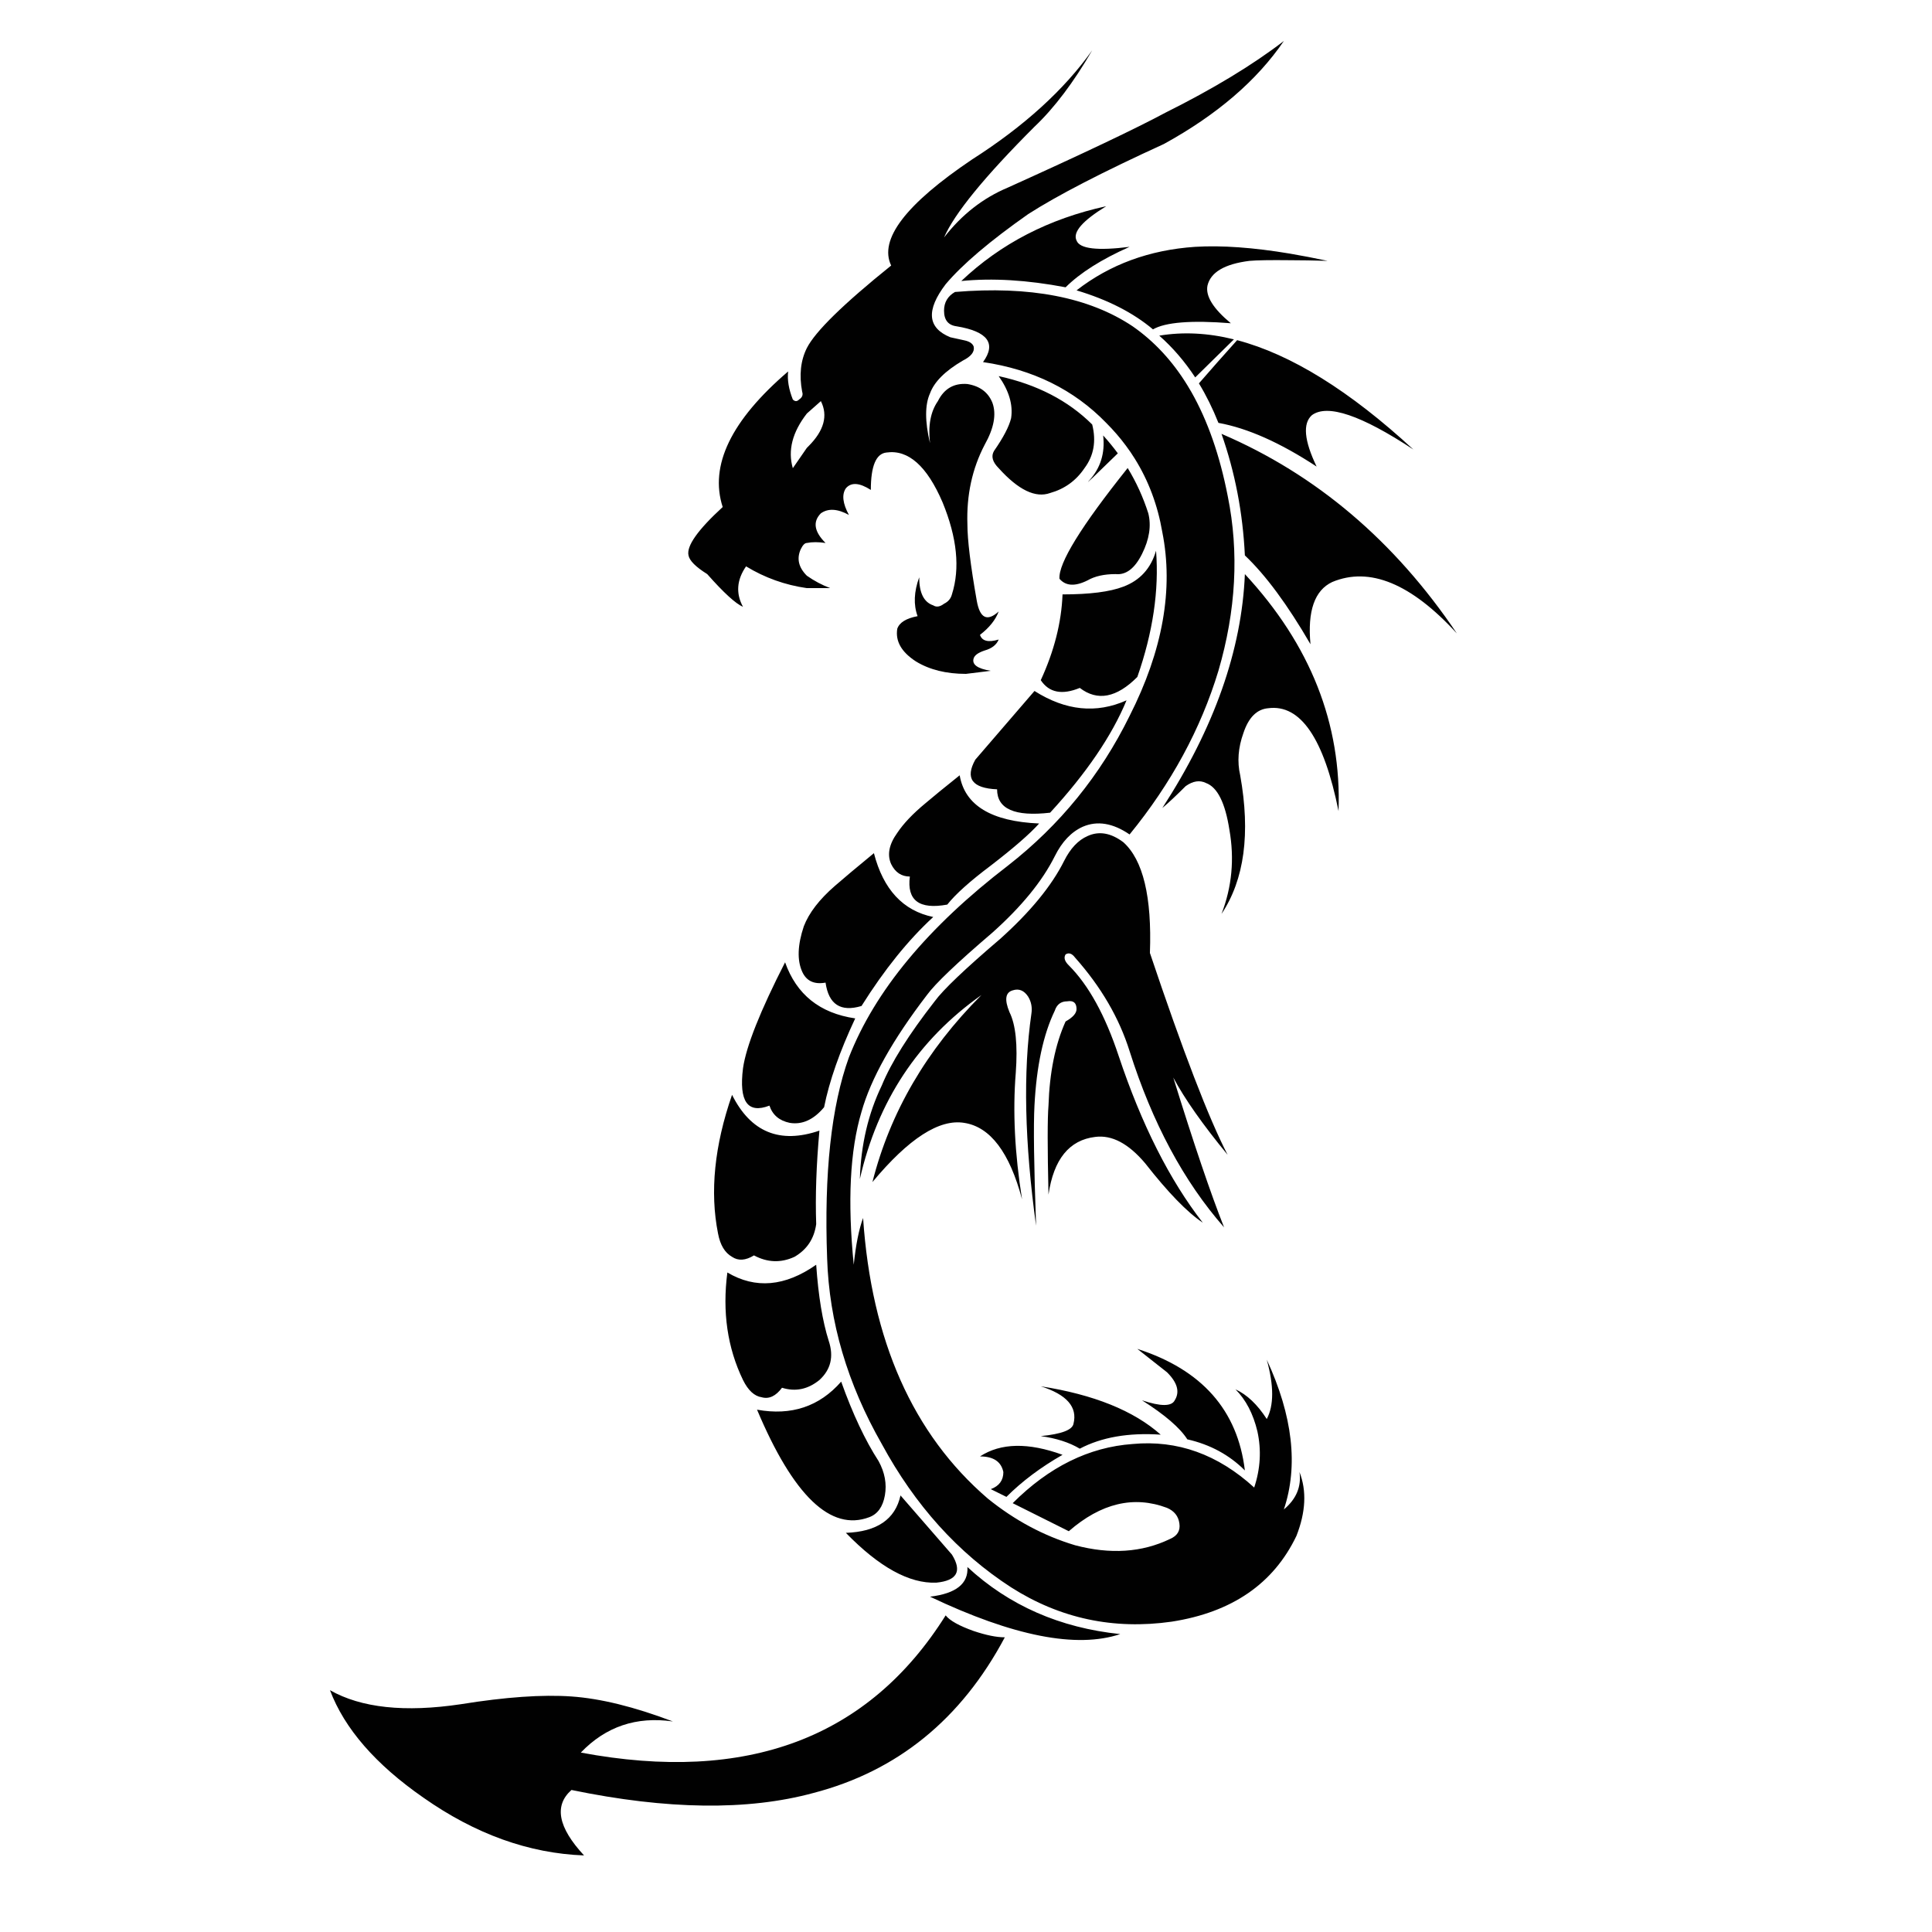 <?xml version="1.0" encoding="utf-8"?>
<!-- Generator: Adobe Illustrator 16.0.0, SVG Export Plug-In . SVG Version: 6.00 Build 0)  -->
<!DOCTYPE svg PUBLIC "-//W3C//DTD SVG 1.1//EN" "http://www.w3.org/Graphics/SVG/1.1/DTD/svg11.dtd">
<svg version="1.1" id="Layer_1" xmlns="http://www.w3.org/2000/svg" xmlns:xlink="http://www.w3.org/1999/xlink" x="0px" y="0px"
	 width="300px" height="300px" viewBox="0 0 300 300" enable-background="new 0 0 300 300" xml:space="preserve">
<g>
	<path fill-rule="evenodd" clip-rule="evenodd" fill="#010101" d="M144.412,247.932c4.039-0.484,5.975-2.02,5.808-4.606
		c6.458,5.975,14.369,9.445,23.731,10.415C167.176,256.009,157.329,254.073,144.412,247.932z M155.802,228.581
		c-0.333-1.619-1.543-2.428-3.629-2.428c3.221-2.104,7.493-2.188,12.817-0.251c-3.389,1.936-6.292,4.113-8.713,6.534l-2.428-1.202
		C155.152,230.75,155.802,229.866,155.802,228.581z M131.345,238.019c4.84-0.167,7.669-2.103,8.486-5.808l7.985,9.187
		c1.603,2.587,0.793,4.04-2.428,4.356C141.199,245.921,136.519,243.342,131.345,238.019z M137.403,232.211
		c-0.317,1.769-1.126,2.896-2.428,3.379c-5.975,2.254-11.782-3.313-17.423-16.696c5.323,0.968,9.68-0.484,13.067-4.355
		c1.786,5.006,3.722,9.119,5.808,12.34C137.395,228.647,137.72,230.425,137.403,232.211z M161.61,222.998
		c3.221-0.316,4.915-0.959,5.082-1.927c0.649-2.587-1.044-4.523-5.082-5.808c8.227,1.284,14.436,3.788,18.624,7.51
		c-4.989-0.334-9.179,0.393-12.566,2.178C166.049,223.982,164.03,223.332,161.61,222.998z M181.212,213.085l-4.607-3.629
		c10.014,3.221,15.58,9.512,16.698,18.874c-2.421-2.419-5.399-4.029-8.938-4.831c-1.135-1.786-3.479-3.805-7.034-6.059
		c2.903,0.969,4.598,0.969,5.081,0C183.23,216.14,182.83,214.687,181.212,213.085z M138.379,134.18
		c-0.651-1.452-0.334-3.07,0.951-4.856c0.968-1.452,2.419-2.979,4.355-4.581c1.135-0.968,2.913-2.42,5.332-4.355
		c0.801,4.672,4.915,7.167,12.341,7.484c-1.451,1.619-3.955,3.797-7.51,6.534c-3.221,2.419-5.474,4.439-6.758,6.058
		c-4.356,0.801-6.292-0.65-5.809-4.355C139.981,136.108,139.014,135.465,138.379,134.18z M129.643,137.561
		c1.302-1.136,3.321-2.83,6.058-5.082c1.452,5.64,4.523,8.945,9.212,9.913c-3.872,3.555-7.585,8.161-11.14,13.819
		c-3.238,0.968-5.098-0.243-5.582-3.63c-1.769,0.316-2.979-0.251-3.63-1.703c-0.801-1.785-0.717-4.13,0.251-7.034
		C125.612,141.757,127.223,139.663,129.643,137.561z M174.928,108.747c-2.27,5.49-6.226,11.306-11.866,17.447
		c-5.491,0.635-8.235-0.576-8.235-3.629c-3.872-0.167-4.999-1.702-3.38-4.606l9.188-10.665
		C165.474,110.365,170.238,110.849,174.928,108.747z M168.87,129.825c1.769-0.818,3.621-0.501,5.558,0.952
		c3.07,2.754,4.447,8.485,4.13,17.198c5.141,15.303,9.162,25.75,12.065,31.341c-3.838-4.656-6.65-8.653-8.436-11.99
		c3.187,10.28,5.815,18.032,7.886,23.255c-6.259-7.126-11.148-16.246-14.67-27.361c-1.619-5.156-4.439-9.996-8.462-14.519
		c-0.483-0.651-0.976-0.818-1.477-0.501c-0.316,0.501-0.149,1.068,0.501,1.702c3.071,3.072,5.649,7.751,7.735,14.044
		c3.555,10.647,7.91,19.283,13.067,25.909c-2.42-1.618-5.398-4.689-8.938-9.212c-2.586-3.07-5.173-4.44-7.76-4.105
		c-4.039,0.483-6.458,3.471-7.26,8.962c-0.166-7.277-0.166-11.883,0-13.818c0.167-5.158,1.052-9.514,2.653-13.068
		c1.135-0.634,1.702-1.276,1.702-1.927c0-0.968-0.483-1.368-1.451-1.202c-0.968,0-1.61,0.483-1.928,1.453
		c-1.786,3.704-2.838,8.619-3.154,14.744c-0.167,3.07-0.084,9.287,0.251,18.648c-1.787-12.917-2.028-23.89-0.727-32.918
		c0.15-0.968-0.017-1.852-0.501-2.653c-0.634-0.968-1.435-1.294-2.403-0.977c-1.135,0.317-1.302,1.443-0.5,3.38
		c0.968,1.936,1.294,5.082,0.977,9.438c-0.484,5.975-0.16,12.517,0.976,19.626c-1.936-7.275-4.923-11.231-8.962-11.866
		c-3.872-0.65-8.628,2.412-14.269,9.188c2.737-10.813,8.378-20.493,16.923-29.038c-9.83,6.942-16.122,16.463-18.876,28.563
		c0.167-5.323,1.302-10.163,3.404-14.52c1.453-3.554,4.189-7.91,8.211-13.067c1.301-1.785,4.689-5.015,10.163-9.688
		c4.69-4.205,8.003-8.244,9.938-12.116C166.208,131.743,167.418,130.458,168.87,129.825z M196.932,109.973
		c-1.768,0.15-3.054,1.436-3.855,3.855c-0.817,2.27-0.984,4.456-0.5,6.56c1.618,9.028,0.65,16.204-2.903,21.528
		c1.619-4.188,2.027-8.545,1.227-13.068c-0.651-4.188-1.861-6.608-3.63-7.259c-0.969-0.484-2.02-0.325-3.155,0.476
		c-1.451,1.452-2.661,2.586-3.63,3.404c8.062-12.434,12.334-24.541,12.818-36.323c10.18,10.981,15.028,23.248,14.544,36.799
		C205.577,114.646,201.938,109.322,196.932,109.973z M65.758,279.148c-7.426-5.157-12.266-10.724-14.52-16.697
		c4.84,2.754,11.616,3.479,20.327,2.178c6.943-1.118,12.667-1.519,17.173-1.202c4.522,0.317,9.772,1.611,15.746,3.88
		c-5.657-0.816-10.422,0.793-14.294,4.832c25.817,4.841,44.701-2.261,56.651-21.303c0.65,0.817,2.102,1.627,4.354,2.428
		c1.937,0.651,3.548,0.977,4.833,0.977c-6.776,12.733-16.698,20.794-29.766,24.183c-10.163,2.753-22.671,2.595-37.525-0.477
		c-2.737,2.42-2.085,5.808,1.953,10.164C82.129,287.793,73.818,284.806,65.758,279.148z M118.277,216.966
		c-1.135-0.167-2.103-1.061-2.904-2.679c-2.42-5.006-3.229-10.573-2.428-16.697c4.356,2.587,8.953,2.187,13.793-1.202
		c0.334,4.841,0.985,8.787,1.953,11.841c0.801,2.42,0.317,4.439-1.452,6.059c-1.786,1.451-3.722,1.853-5.808,1.201
		C120.464,216.791,119.413,217.282,118.277,216.966z M117.076,194.937c-1.302,0.801-2.437,0.876-3.404,0.225
		c-1.118-0.634-1.844-1.844-2.178-3.63c-1.285-6.459-0.559-13.634,2.178-21.528c2.904,5.808,7.426,7.66,13.568,5.558
		c-0.484,5.323-0.651,10.163-0.501,14.52c-0.316,2.27-1.443,3.963-3.379,5.081C121.256,196.13,119.163,196.055,117.076,194.937z
		 M119.479,171.681c-3.388,1.301-4.756-0.635-4.105-5.808c0.484-3.389,2.662-8.87,6.533-16.448c1.77,5.006,5.399,7.911,10.89,8.711
		c-2.42,5.157-4.03,9.755-4.832,13.793c-1.619,1.938-3.396,2.746-5.332,2.429C121.014,174.025,119.963,173.132,119.479,171.681z
		 M193.303,86.242c-0.317-6.609-1.527-12.9-3.63-18.875c14.686,6.292,26.869,16.623,36.549,30.991
		c-7.094-7.744-13.544-10.405-19.352-7.985c-2.737,1.285-3.863,4.505-3.38,9.662C199.937,93.91,196.54,89.313,193.303,86.242z
		 M173.226,89.146c-1.77,0-3.221,0.325-4.355,0.977c-1.937,0.968-3.389,0.884-4.356-0.251c-0.183-2.403,3.346-8.136,10.589-17.197
		c1.335,2.186,2.403,4.531,3.205,7.034c0.483,1.936,0.158,4.039-0.977,6.308C176.212,88.269,174.844,89.313,173.226,89.146z
		 M174.428,91.098c2.586-0.968,4.279-2.829,5.082-5.582c0.483,6.141-0.484,12.674-2.905,19.601
		c-3.221,3.238-6.199,3.805-8.937,1.702c-2.754,1.135-4.773,0.735-6.058-1.201c2.086-4.523,3.212-8.962,3.38-13.319
		C169.195,92.299,172.341,91.899,174.428,91.098z M173.575,70.395c-3.688,3.605-5.173,5.015-4.454,4.231
		c1.768-1.936,2.494-4.272,2.177-7.009C172.116,68.518,172.876,69.445,173.575,70.395z M186.168,59.531
		c1.853-2.137,3.83-4.372,5.933-6.709c8.361,2.203,17.482,7.86,27.361,16.973c-8.078-5.323-13.326-7.101-15.746-5.332
		c-1.452,1.285-1.21,3.947,0.727,7.985c-5.641-3.706-10.723-5.966-15.246-6.784C188.313,63.444,187.303,61.4,186.168,59.531z
		 M191.601,52.697c-2.17,2.119-4.173,4.088-6.009,5.907c-1.636-2.487-3.496-4.647-5.582-6.484
		C183.698,51.504,187.562,51.695,191.601,52.697z M125.287,69.544l0.25-0.25c2.42-2.419,3.062-4.756,1.928-7.009l-2.178,1.928
		c-2.253,2.904-2.979,5.732-2.178,8.486L125.287,69.544z M154.351,70.02c1.451-2.086,2.336-3.78,2.653-5.081
		c0.317-2.086-0.325-4.265-1.928-6.535c5.958,1.302,10.798,3.806,14.52,7.511c0.651,2.587,0.25,4.848-1.201,6.784
		c-1.303,1.936-3.079,3.221-5.333,3.855c-2.27,0.818-4.931-0.467-7.985-3.855C154.108,71.73,153.866,70.838,154.351,70.02z
		 M146.59,48.241c0-1.285,0.567-2.253,1.702-2.904c11.616-0.968,20.811,0.81,27.586,5.333c3.338,2.32,6.167,5.366,8.486,9.137
		c0.217,0.35,0.426,0.701,0.626,1.051c2.536,4.457,4.423,9.855,5.657,16.196c1.77,8.712,1.285,17.749-1.452,27.111
		c-2.737,9.029-7.335,17.499-13.793,25.409c-2.587-1.769-5.006-2.17-7.26-1.202c-1.786,0.801-3.237,2.328-4.355,4.581
		c-1.936,3.872-5.166,7.827-9.688,11.866c-5.491,4.69-8.879,7.919-10.165,9.688c-5.323,6.942-8.711,12.992-10.163,18.148
		c-1.786,5.975-2.186,13.885-1.201,23.731c0.316-3.07,0.801-5.49,1.451-7.259c1.286,19.041,7.735,33.561,19.351,43.558
		c4.189,3.388,8.711,5.808,13.567,7.26c5.475,1.451,10.39,1.126,14.745-0.977c1.135-0.484,1.619-1.284,1.452-2.402
		c-0.15-1.136-0.793-1.945-1.927-2.429c-5.158-1.937-10.24-0.726-15.246,3.629l-8.712-4.354c5.641-5.642,11.85-8.704,18.625-9.188
		c6.942-0.65,13.234,1.603,18.875,6.76c0.968-2.904,1.135-5.809,0.501-8.712c-0.651-2.736-1.786-4.915-3.405-6.534
		c1.786,0.818,3.405,2.354,4.857,4.606c1.118-2.103,1.118-5.173,0-9.212c4.039,8.729,4.923,16.48,2.653,23.256
		c1.937-1.619,2.745-3.555,2.428-5.808c1.136,2.904,0.977,6.208-0.475,9.913c-3.556,7.427-10.014,11.865-19.376,13.318
		c-9.028,1.284-17.34-0.493-24.934-5.333c-8.227-5.323-14.92-12.742-20.077-22.255c-5.34-9.361-8.169-18.966-8.486-28.813
		c-0.484-13.233,0.643-23.64,3.379-31.216c4.039-10.331,12.275-20.26,24.708-29.79c8.061-6.292,14.353-14.035,18.875-23.231
		c5.157-10.163,6.851-19.685,5.081-28.563c-0.717-4.172-2.136-7.961-4.256-11.366c-0.433-0.701-0.9-1.385-1.401-2.052
		c-0.917-1.235-1.935-2.412-3.053-3.53c-5.008-5.157-11.383-8.303-19.126-9.438c2.102-2.904,0.733-4.756-4.105-5.557
		C147.241,50.501,146.59,49.693,146.59,48.241z M180.961,17.5c7.427-3.705,13.56-7.418,18.399-11.14
		c-4.188,6.142-10.396,11.473-18.625,15.996c-9.529,4.356-16.555,7.986-21.078,10.89c-5.959,4.188-10.23,7.819-12.816,10.889
		c-3.071,4.04-2.829,6.785,0.726,8.236l2.177,0.477c0.801,0.167,1.285,0.492,1.451,0.976c0.168,0.8-0.399,1.527-1.702,2.177
		c-2.736,1.603-4.431,3.296-5.082,5.082c-0.801,1.769-0.801,4.347,0,7.735c-0.316-2.737,0.092-4.916,1.226-6.534
		c0.969-1.936,2.496-2.821,4.582-2.654c1.936,0.318,3.229,1.286,3.88,2.904c0.649,1.769,0.25,3.947-1.202,6.534
		c-1.936,3.704-2.829,7.818-2.678,12.341c0,2.419,0.483,6.375,1.452,11.866c0.484,2.736,1.619,3.295,3.404,1.676
		c-0.484,1.302-1.451,2.512-2.903,3.63c0.317,0.968,1.284,1.21,2.903,0.726c-0.333,0.818-1.059,1.385-2.178,1.703
		c-0.968,0.317-1.535,0.716-1.703,1.201c-0.317,0.968,0.568,1.619,2.654,1.953l-3.855,0.476c-3.071,0-5.657-0.643-7.76-1.927
		c-2.253-1.453-3.221-3.146-2.904-5.082c0.333-0.968,1.385-1.619,3.154-1.953c-0.651-1.77-0.568-3.78,0.25-6.034
		c0,2.42,0.726,3.872,2.178,4.356c0.484,0.317,1.042,0.234,1.677-0.25c0.65-0.317,1.059-0.801,1.226-1.453
		c1.286-4.038,0.802-8.803-1.452-14.293c-2.419-5.64-5.324-8.219-8.711-7.735c-1.619,0.167-2.428,2.104-2.428,5.809
		c-1.769-1.136-3.063-1.219-3.88-0.25c-0.65,0.967-0.492,2.344,0.476,4.13c-1.769-0.969-3.221-1.052-4.355-0.25
		c-1.286,1.302-1.043,2.837,0.726,4.606c-1.118-0.167-2.086-0.167-2.904,0c-0.317,0-0.634,0.325-0.951,0.977
		c-0.65,1.451-0.333,2.82,0.951,4.105c1.135,0.8,2.345,1.443,3.629,1.927h-3.629c-3.388-0.483-6.534-1.61-9.438-3.379
		c-1.452,2.103-1.61,4.197-0.476,6.284c-1.135-0.484-2.987-2.178-5.557-5.082c-1.786-1.118-2.754-2.087-2.904-2.904
		c-0.333-1.453,1.436-3.956,5.308-7.51c-2.087-6.442,1.301-13.46,10.163-21.053c-0.15,1.301,0.092,2.753,0.726,4.355
		c0.334,0.333,0.659,0.333,0.976,0c0.484-0.317,0.643-0.717,0.476-1.202c-0.484-2.587-0.242-4.848,0.726-6.784
		c1.302-2.569,5.667-6.842,13.093-12.816c-1.937-4.039,2.253-9.53,12.566-16.472c8.078-5.157,14.293-10.806,18.65-16.948
		c-2.903,5.007-5.892,8.962-8.962,11.866c-7.744,7.744-12.425,13.476-14.043,17.198c2.754-3.554,6.066-6.142,9.938-7.76
		C168.311,23.792,176.454,19.92,180.961,17.5z M200.287,40.406c-3.021-0.034-5.106,0-6.259,0.1c-3.872,0.484-6.05,1.769-6.534,3.855
		c-0.316,1.619,0.894,3.563,3.63,5.833c-6.124-0.484-10.154-0.167-12.091,0.951c-3.07-2.586-7.026-4.606-11.866-6.057
		c5.174-4.022,11.308-6.276,18.399-6.759c4.14-0.25,9.046,0.1,14.721,1.051c1.869,0.318,3.821,0.692,5.857,1.126
		C203.908,40.439,201.956,40.406,200.287,40.406z M171.774,32.02c-3.705,2.27-5.241,4.046-4.607,5.332
		c0.484,1.285,3.23,1.61,8.236,0.977c-4.355,1.936-7.669,4.03-9.938,6.283c-5.957-1.134-11.356-1.459-16.196-0.976
		C155.394,37.827,162.895,33.955,171.774,32.02z"/>
</g>
</svg>
